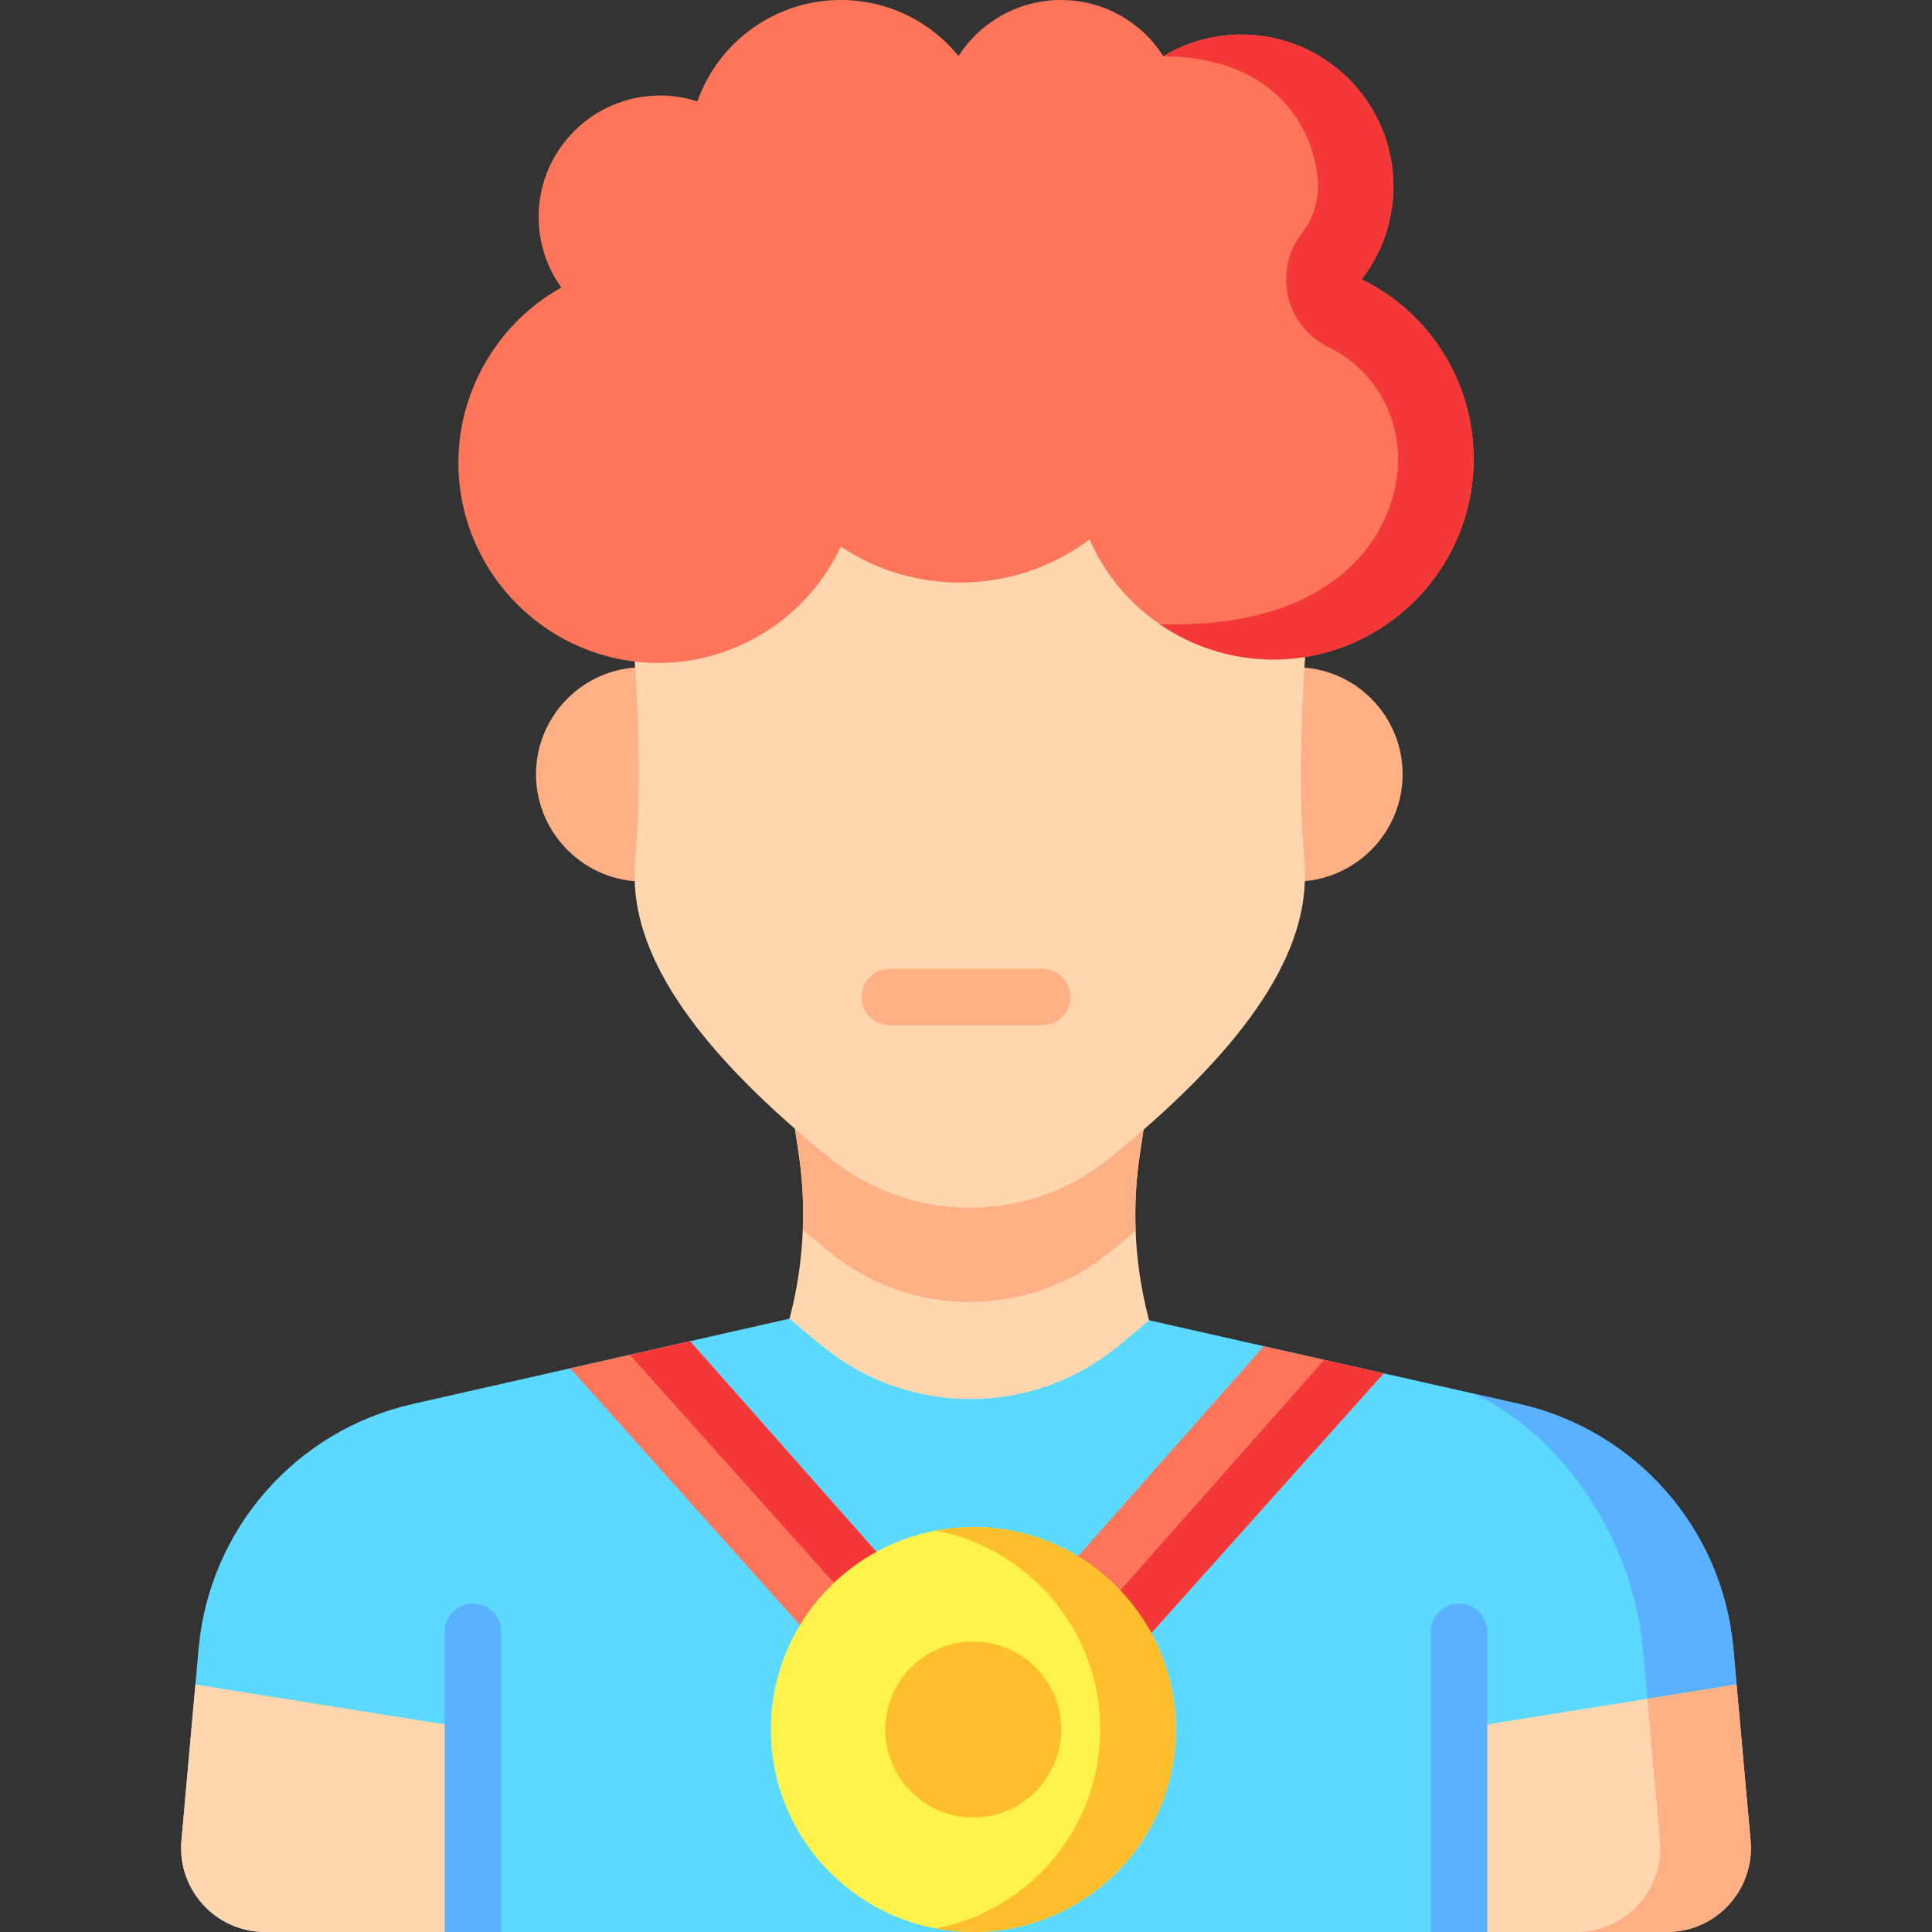 <svg id="Layer_1" enable-background="new 0 0 512 512" height="512" viewBox="0 0 512 512" width="512" xmlns="http://www.w3.org/2000/svg"><rect x="0" y="0" width="512" height="512" fill="#333333" stroke="none"/><g><g><path d="m460.22 446.41-18.48 65.59h-371.48c-13.08 0-23.34-11.21-22.18-24.23l3.7-41.36.86-9.56c2.83-31.59 25.74-57.77 56.71-64.78l41.75-9.45 31.77-7.19 26.36-5.97 95.3.43 30.4 6.87 31.77 7.19h.01l23.64 5.34 12.28 2.78c30.98 7.01 53.9 33.19 56.73 64.8z" fill="#5cd9ff"/><path d="m459.36 436.871c-2.83-31.615-25.75-57.79-56.73-64.799l-12.28-2.78c24.94 11.568 42.55 40.073 45.01 67.579l4.56 50.901c1.16 13.018-9.1 24.226-22.18 24.226h24l18.475-65.588z" fill="#5ab1ff"/><path d="m233.63 412.81-8.63 11.13-8.83 11.4-65.07-72.72 15.83-3.58 15.94-3.61z" fill="#ff755a"/><path d="m233.63 412.81-8.63 11.13-58.07-64.9 15.94-3.61z" fill="#f43838"/><path d="m366.7 363.95-63.88 71.39-8.5-10.96-8.97-11.57 49.58-56.05 16.01 3.62z" fill="#ff755a"/><path d="m366.7 363.95-63.88 71.39-8.5-10.96 56.62-64z" fill="#f43838"/><path d="m125.34 458.19v53.81h-55.08c-13.08 0-23.34-11.21-22.18-24.23l3.7-41.36z" fill="#ffd6ae"/><path d="m441.74 512h-55.08v-53.81l49.89-7.99 23.66-3.79 3.71 41.36c1.16 13.02-9.1 24.23-22.18 24.23z" fill="#ffd6ae"/><path d="m441.74 512h-24c13.08 0 23.34-11.21 22.18-24.23l-3.37-37.57 23.66-3.79 3.71 41.36c1.16 13.02-9.1 24.23-22.18 24.23z" fill="#ffb185"/><g fill="#5ab1ff"><path d="m132.84 432.442v79.557h-15v-79.557c0-4.139 3.35-7.499 7.5-7.499 4.14 0 7.5 3.36 7.5 7.499z"/><path d="m394.16 432.442v79.557h-15v-79.557c0-4.139 3.36-7.499 7.5-7.499s7.5 3.36 7.5 7.499z"/></g><g><g><g fill="#ffb185"><path d="m150.251 185.264c-5.379 5.443-8.29 12.654-8.195 20.304.189 15.465 12.932 28.047 28.406 28.047h3.5v-56.792h-3.5c-7.655.001-14.832 2.998-20.211 8.441z"/><path d="m363.509 185.264c-5.379-5.443-12.557-8.441-20.211-8.44h-3.5v56.791h3.5c15.473 0 28.216-12.582 28.406-28.047.095-7.65-2.816-14.861-8.195-20.304z"/></g><path d="m304.35 349.226.18.66c-2.74 2.349-5.59 4.718-8.54 7.117-10.98 8.916-24.7 13.774-38.86 13.744-14.16.03-27.9-4.838-38.89-13.774-3.13-2.529-6.13-5.038-9.01-7.517 2.04-7.706 3.22-15.603 3.52-23.539.06-1.419.09-2.829.09-4.248 0-5.358-.39-10.715-1.19-16.043l-2.42-16.203h95.3l-2.46 16.473c-1.01 6.727-1.38 13.514-1.12 20.281.3 7.766 1.44 15.492 3.4 23.049z" fill="#ffd6ae"/><path d="m302.07 305.896c-1.01 6.727-1.38 13.514-1.12 20.281-2.23 1.909-4.54 3.828-6.94 5.767-10.39 8.436-23.49 13.094-36.9 13.094h-.23c-13.4 0-26.52-4.658-36.93-13.134-2.49-2.019-4.89-4.008-7.2-5.987.06-1.419.09-2.829.09-4.248 0-5.358-.39-10.715-1.19-16.043l-2.42-16.203h95.3z" fill="#ffb185"/><path d="m346.782 163.592-90.783-39.993-88.783 39.993c2.137 20.811 2.679 47.4 1.253 61.927-.186 2.126-.28 4.396-.28 6.746 0 22.067 16.936 46.49 51.76 74.652 10.414 8.471 23.535 13.132 36.932 13.131h.23c13.408 0 26.513-4.652 36.901-13.095 34.854-28.188 51.796-52.619 51.796-74.686 0-2.335-.094-4.617-.288-6.874-1.416-14.436-.874-41.005 1.262-61.801z" fill="#ffd6ae"/><g><path d="m276.185 256.726h-40.372c-4.142 0-7.5 3.356-7.5 7.497 0 4.14 3.358 7.497 7.5 7.497h40.372c4.143 0 7.5-3.356 7.5-7.497 0-4.14-3.358-7.497-7.5-7.497z" fill="#ffb185"/></g></g><path d="m390.52 121.689c0 29.275-23.82 53.091-53.11 53.091-10.97 0-21.38-3.4-30.04-9.349h-.01c-8.05-5.509-14.57-13.238-18.61-22.466-9.86 7.389-21.9 11.418-34.3 11.418-11.39 0-22.26-3.289-31.64-9.538-8.61 18.587-27.57 30.845-48.23 30.845-29.28 0-53.1-23.816-53.1-53.091 0-19.227 10.6-37.094 27.27-46.402-3.9-5.439-6.01-11.968-6.01-18.727 0-17.727 14.42-32.154 32.16-32.154 3.4 0 6.73.53 9.92 1.56 5.61-15.958 20.82-26.876 37.97-26.876 12.24 0 23.62 5.479 31.23 14.857 5.85-9.148 16.07-14.857 27.11-14.857 11.11 0 21.26 5.629 27.14 14.888.01.01.01.02.01.02 6.25-3.769 13.36-5.749 20.74-5.749 22.19 0 40.24 18.047 40.24 40.233 0 8.989-2.96 17.607-8.42 24.636 18.15 8.888 29.68 27.215 29.68 47.661z" fill="#ff755a"/><path d="m390.52 121.689c0 29.275-23.82 53.091-53.11 53.091-10.97 0-21.38-3.4-30.04-9.349 48.383 1.406 63.15-25.496 63.15-43.743 0-12.738-7.08-24.126-18.48-29.715-5.4-2.649-9.32-7.579-10.68-13.438s-.01-12.018 3.68-16.767c2.76-3.559 4.22-7.839 4.22-12.378 0-11.158-7.8-34.134-40.98-34.484 6.25-3.769 13.36-5.749 20.74-5.749 22.19 0 40.24 18.047 40.24 40.233 0 8.989-2.96 17.607-8.42 24.636 18.15 8.89 29.68 27.217 29.68 47.663z" fill="#f43838"/></g></g><path d="m311.59 458.35c0 29.58-24.07 53.65-53.66 53.65-3.42 0-6.76-.32-10-.94-24.82-4.7-43.65-26.55-43.65-52.71 0-26.17 18.83-48.02 43.65-52.72 3.24-.62 6.58-.94 10-.94 29.59 0 53.66 24.07 53.66 53.66z" fill="#fff24a"/><g fill="#ffbe2c"><path d="m311.59 458.35c0 29.58-24.07 53.65-53.66 53.65-3.42 0-6.76-.32-10-.94 24.83-4.69 43.66-26.55 43.66-52.71 0-26.17-18.83-48.03-43.66-52.72 3.24-.62 6.58-.94 10-.94 29.59 0 53.66 24.07 53.66 53.66z"/><circle cx="257.934" cy="458.345" r="23.302"/></g></g></svg>